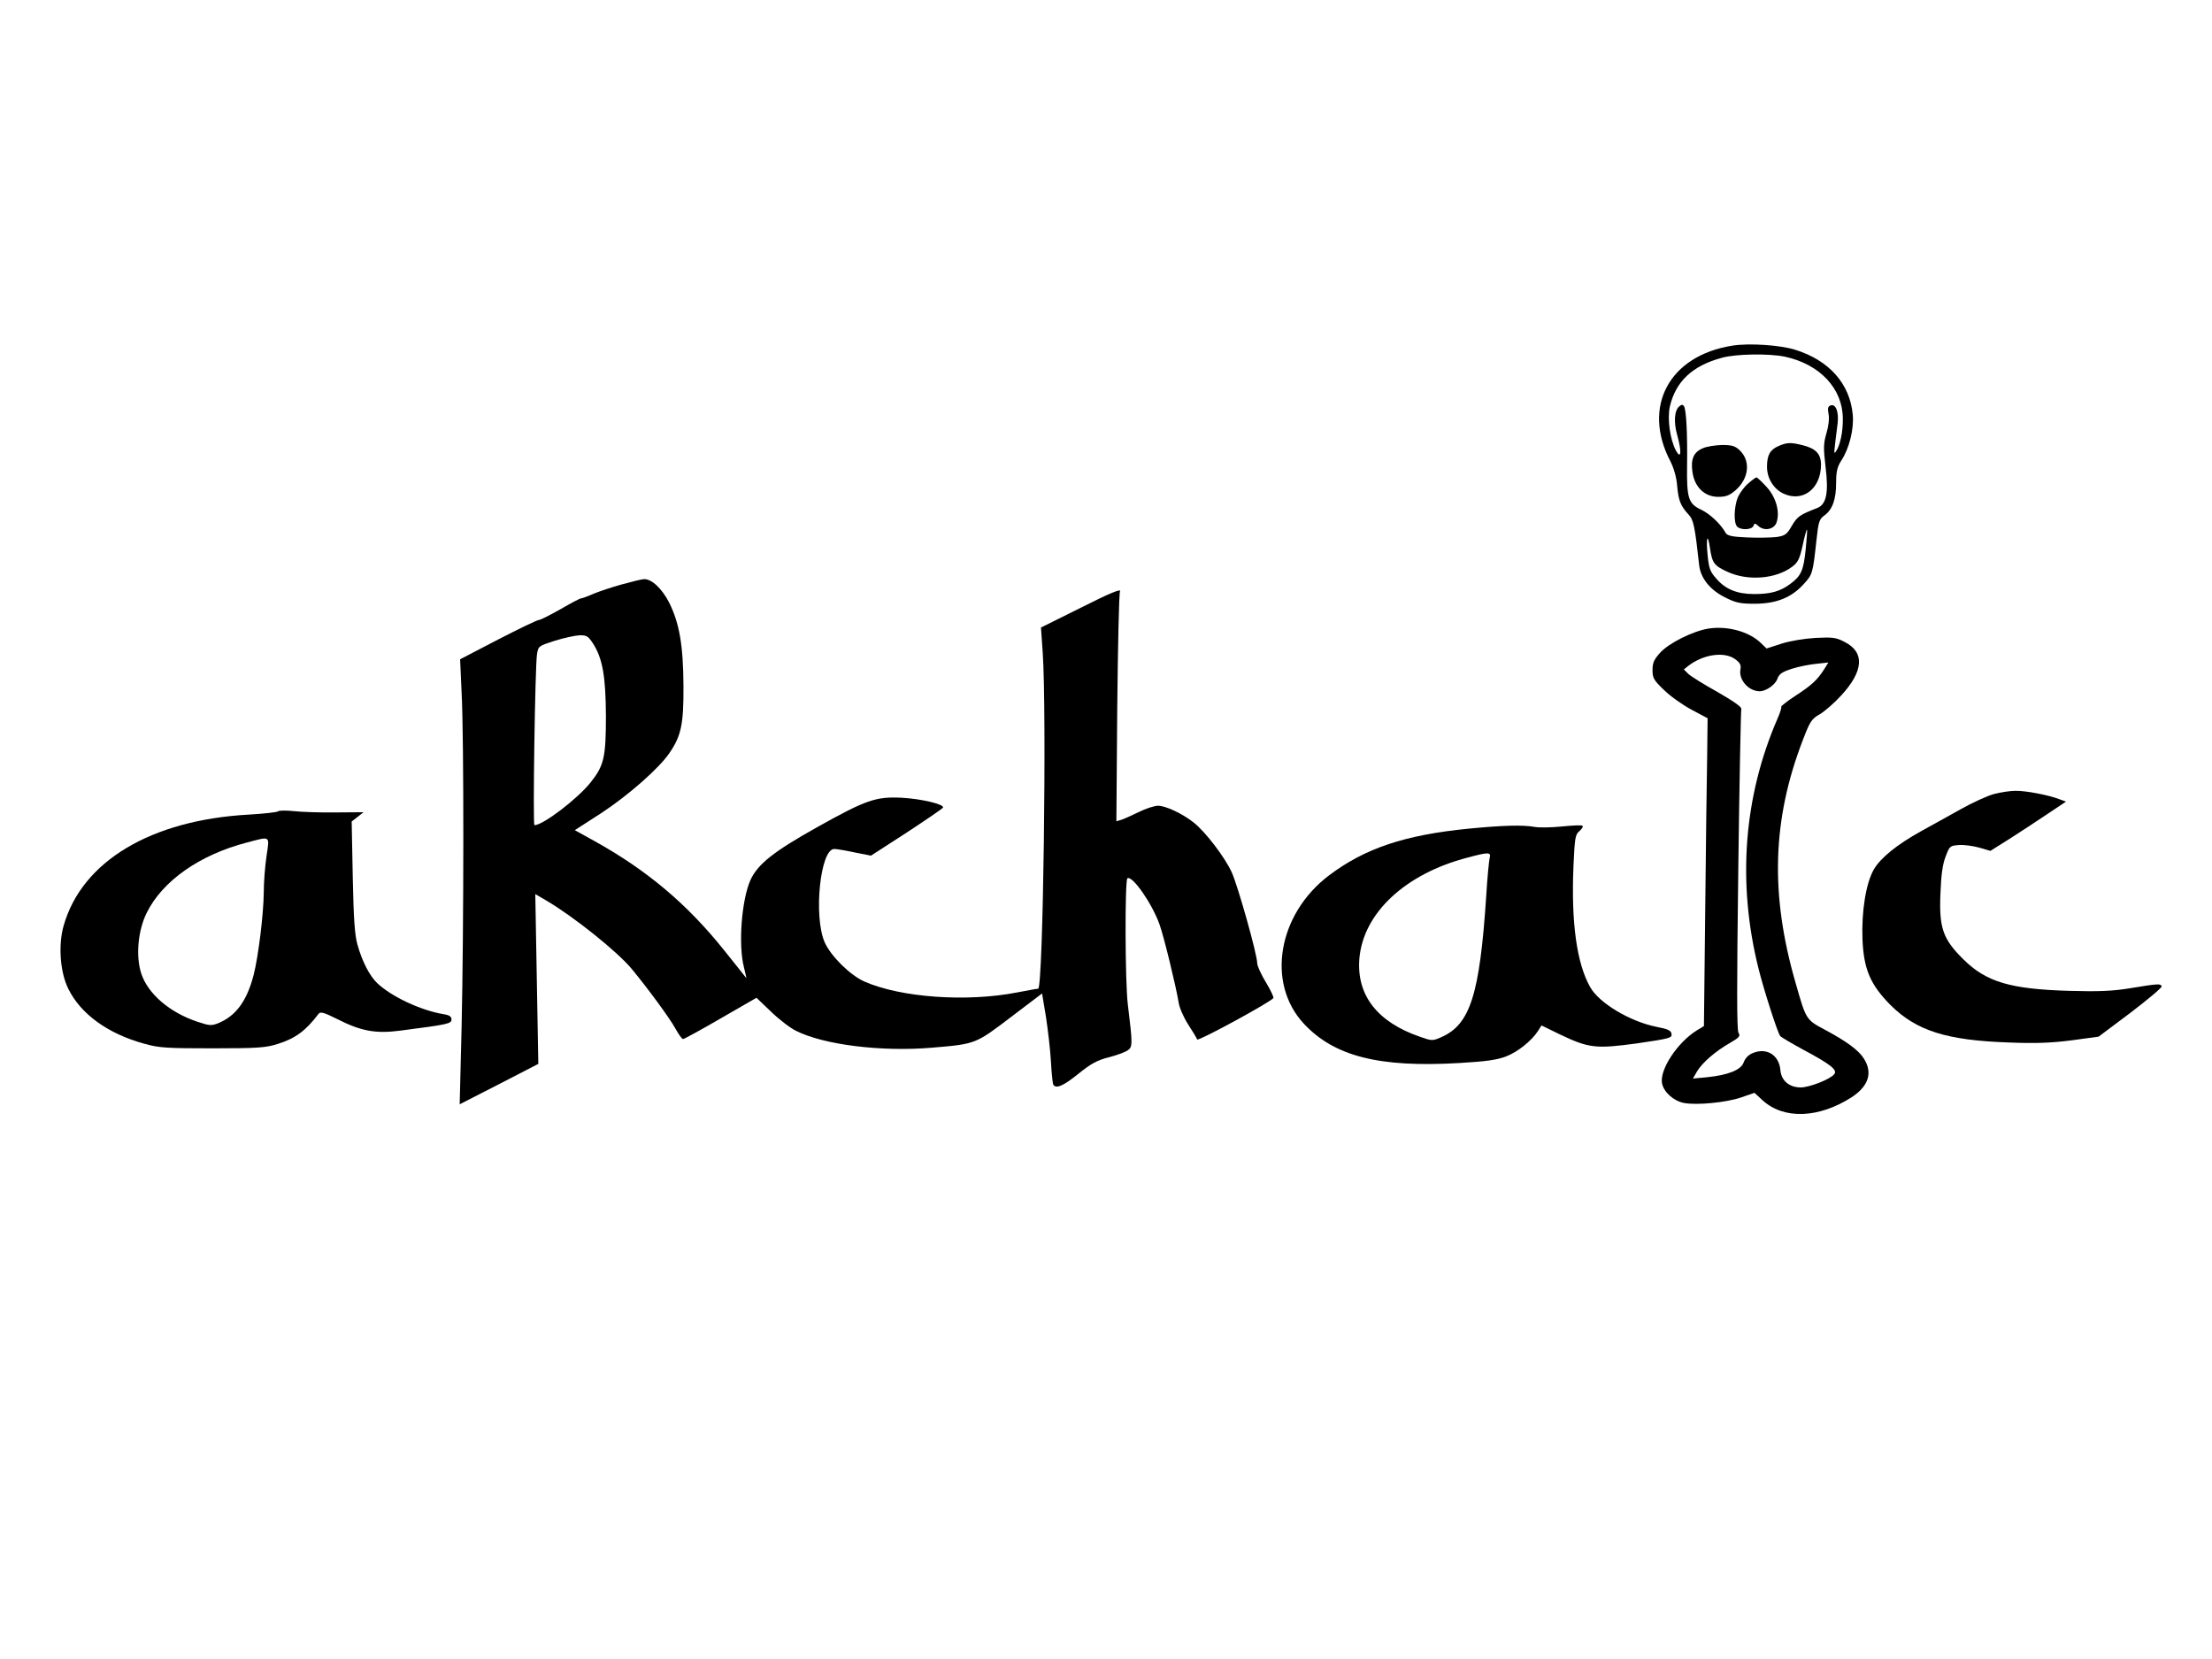 <?xml version="1.0" standalone="no"?>
<!DOCTYPE svg PUBLIC "-//W3C//DTD SVG 20010904//EN"
 "http://www.w3.org/TR/2001/REC-SVG-20010904/DTD/svg10.dtd">
<svg version="1.0" xmlns="http://www.w3.org/2000/svg"
 width="1024pt" height="768pt" viewBox="0 0 1024 768"
 preserveAspectRatio="xMidYMid meet">
<g transform="translate(0,768) scale(0.1,-0.1)"
fill="#000000" stroke="none">
<path d="M8020 6080 c-293 -46 -420 -283 -287 -536 15 -30 28 -73 31 -112 6
-69 16 -94 52 -133 24 -25 30 -54 50 -236 7 -60 51 -115 121 -149 49 -25 70
-29 138 -29 99 1 167 28 224 90 42 46 43 49 60 205 9 85 13 97 37 114 37 27
54 74 54 151 0 52 5 73 24 103 37 56 59 146 53 212 -13 143 -109 252 -267 301
-71 22 -213 31 -290 19z m242 -51 c163 -35 269 -148 269 -288 1 -60 -13 -125
-32 -151 -11 -15 -10 -13 8 131 6 53 -9 91 -33 82 -12 -4 -14 -14 -9 -40 4
-20 0 -56 -10 -89 -14 -48 -14 -69 -4 -155 15 -121 4 -174 -39 -191 -80 -31
-92 -39 -117 -82 -23 -40 -31 -46 -71 -52 -25 -3 -86 -4 -135 -2 -73 3 -93 8
-101 22 -22 40 -74 89 -114 107 -58 28 -66 52 -64 205 2 150 -4 256 -14 273
-6 9 -11 9 -22 0 -23 -19 -27 -73 -9 -136 21 -75 17 -113 -7 -68 -27 51 -40
146 -28 202 27 117 104 190 242 227 65 18 218 20 290 5z m97 -893 c-10 -97
-21 -122 -71 -159 -47 -35 -91 -47 -167 -47 -80 0 -134 22 -177 73 -27 30 -33
46 -39 107 -8 81 0 107 11 33 10 -69 19 -82 81 -110 95 -44 224 -33 299 23 27
20 35 36 49 99 9 42 18 75 20 73 2 -2 -1 -43 -6 -92z"/>
<path d="M8233 5615 c-39 -17 -53 -42 -53 -96 0 -53 30 -102 76 -124 90 -42
174 23 174 134 0 49 -24 75 -85 90 -56 14 -73 13 -112 -4z"/>
<path d="M7883 5605 c-43 -18 -57 -51 -48 -111 10 -70 57 -114 119 -114 36 0
52 6 81 31 62 55 70 136 18 185 -21 20 -36 24 -82 24 -31 -1 -71 -7 -88 -15z"/>
<path d="M8093 5442 c-18 -15 -39 -44 -48 -64 -18 -45 -20 -119 -3 -136 17
-17 67 -15 75 3 5 14 7 14 23 0 27 -25 73 -16 84 16 17 49 -2 117 -46 165 -22
24 -43 44 -47 44 -3 0 -21 -13 -38 -28z"/>
<path d="M2880 4975 c-47 -13 -107 -33 -133 -44 -27 -12 -52 -21 -57 -21 -5 0
-47 -22 -95 -50 -48 -27 -93 -50 -100 -50 -8 0 -93 -41 -190 -91 l-175 -91 7
-156 c11 -209 10 -1088 0 -1541 l-9 -363 182 93 182 94 -7 393 -7 393 53 -31
c124 -73 326 -234 394 -316 72 -87 176 -228 202 -276 15 -27 30 -48 35 -48 5
0 84 43 175 96 l165 95 67 -64 c36 -35 89 -76 116 -89 129 -65 397 -98 630
-78 202 17 201 17 364 141 l145 110 18 -108 c9 -59 20 -152 23 -206 3 -55 8
-103 11 -108 12 -21 47 -6 116 50 58 47 88 63 139 76 35 9 74 23 87 31 26 17
26 25 3 214 -13 104 -14 577 -2 584 23 15 115 -118 149 -214 21 -59 76 -287
88 -359 3 -25 23 -70 44 -103 21 -32 40 -64 42 -70 4 -10 342 174 353 192 2 4
-13 37 -35 73 -22 36 -40 76 -40 88 0 40 -89 357 -118 421 -32 70 -122 188
-177 231 -52 41 -129 77 -164 77 -17 0 -57 -13 -89 -29 -31 -15 -68 -32 -81
-36 l-23 -7 4 523 c3 288 8 532 13 542 5 13 -50 -10 -179 -75 l-187 -93 8
-115 c19 -274 2 -1556 -21 -1557 -6 0 -49 -8 -96 -17 -235 -46 -539 -24 -708
50 -66 29 -155 117 -184 181 -53 120 -21 433 44 433 10 0 53 -7 94 -16 l76
-15 164 106 c90 59 166 111 169 116 10 15 -98 41 -190 46 -121 6 -166 -10
-390 -135 -204 -114 -277 -172 -311 -246 -41 -92 -57 -301 -30 -404 7 -29 12
-51 11 -50 -1 2 -47 59 -102 128 -171 214 -357 371 -600 506 l-92 51 121 78
c124 81 269 208 317 279 55 80 66 135 65 311 -1 188 -19 290 -66 385 -33 65
-82 111 -117 109 -9 0 -54 -11 -101 -24z m-136 -272 c45 -69 60 -151 61 -338
0 -191 -9 -229 -70 -306 -61 -77 -221 -199 -261 -199 -8 0 3 737 12 792 6 37
8 38 83 62 42 13 93 24 113 25 33 1 41 -4 62 -36z"/>
<path d="M7908 4770 c-72 -12 -184 -68 -223 -112 -28 -31 -35 -46 -35 -80 0
-37 6 -47 53 -92 28 -28 86 -69 127 -91 l75 -40 -2 -175 c-2 -96 -6 -417 -9
-712 l-6 -538 -33 -20 c-90 -56 -173 -182 -161 -245 8 -41 54 -82 102 -91 59
-11 194 2 262 25 l64 22 38 -35 c98 -89 259 -83 411 14 78 51 99 112 59 177
-23 39 -79 81 -182 136 -88 47 -87 46 -136 218 -118 408 -108 754 33 1121 34
89 41 100 80 122 23 14 67 52 97 85 105 113 112 201 18 249 -40 21 -55 23
-135 19 -52 -3 -119 -14 -159 -27 l-68 -22 -27 26 c-55 53 -156 80 -243 66z
m124 -141 c23 -17 29 -27 25 -48 -9 -48 38 -101 89 -101 30 0 72 30 82 57 8
23 21 32 67 47 31 10 82 20 113 23 l56 6 -18 -29 c-32 -51 -59 -76 -133 -124
-40 -26 -70 -50 -67 -52 2 -3 -5 -27 -17 -54 -157 -361 -188 -760 -88 -1159
24 -97 88 -296 100 -311 5 -6 53 -34 106 -63 128 -68 161 -95 144 -114 -18
-23 -112 -60 -153 -61 -54 -1 -92 31 -96 80 -6 70 -64 106 -128 79 -20 -8 -35
-24 -42 -43 -12 -35 -72 -59 -171 -69 l-64 -6 19 33 c24 40 83 92 151 131 45
26 51 33 41 48 -8 13 -8 215 -1 752 5 404 12 740 14 747 3 9 -38 37 -111 79
-63 35 -124 73 -135 84 l-20 20 20 16 c70 54 166 68 217 32z"/>
<path d="M9230 4004 c-30 -8 -100 -40 -155 -71 -55 -31 -137 -76 -182 -101
-110 -61 -186 -122 -218 -176 -37 -64 -58 -194 -53 -326 6 -138 37 -209 130
-303 120 -119 259 -163 548 -173 124 -5 196 -2 290 10 l125 17 148 111 c81 62
146 116 144 122 -5 13 -14 13 -147 -9 -81 -13 -144 -16 -280 -12 -274 8 -385
41 -491 146 -95 94 -113 145 -106 306 3 84 10 135 24 170 18 48 20 50 61 53
24 2 66 -4 95 -12 l51 -15 86 54 c47 30 125 81 174 114 l90 60 -30 11 c-48 19
-156 40 -204 39 -25 0 -70 -7 -100 -15z"/>
<path d="M1287 3924 c-4 -4 -65 -11 -135 -15 -453 -25 -772 -216 -857 -513
-26 -89 -17 -217 21 -293 57 -117 184 -209 353 -255 68 -19 102 -21 316 -21
213 0 247 3 303 21 81 26 128 61 187 139 8 11 25 6 87 -25 110 -56 178 -68
292 -53 223 29 236 32 236 52 0 13 -10 20 -37 24 -106 18 -240 81 -306 143
-36 34 -70 100 -92 178 -13 45 -18 119 -22 315 l-5 256 27 21 28 22 -129 -1
c-71 -1 -158 2 -194 6 -36 4 -69 3 -73 -1z m-53 -206 c-7 -46 -13 -122 -13
-170 -1 -101 -25 -296 -47 -382 -31 -119 -81 -188 -162 -222 -33 -13 -41 -13
-98 6 -129 43 -229 129 -260 223 -26 80 -16 198 25 281 73 148 245 269 465
326 110 29 104 33 90 -62z"/>
<path d="M6800 3844 c-297 -29 -481 -91 -647 -216 -237 -179 -292 -498 -118
-686 141 -152 349 -205 721 -183 121 7 172 14 215 30 55 21 120 73 150 120
l15 24 84 -41 c136 -65 168 -68 359 -42 150 22 162 25 159 43 -2 17 -16 23
-72 34 -122 25 -264 110 -305 184 -62 110 -88 299 -77 559 6 131 8 147 28 163
11 10 18 20 14 24 -3 4 -46 2 -95 -3 -49 -5 -106 -6 -127 -2 -56 10 -149 7
-304 -8z m96 -136 c-3 -13 -11 -93 -16 -178 -30 -454 -74 -592 -207 -651 -41
-18 -44 -18 -98 1 -199 68 -296 193 -282 363 18 210 212 392 501 467 97 26
110 26 102 -2z"/>
</g>
</svg>
